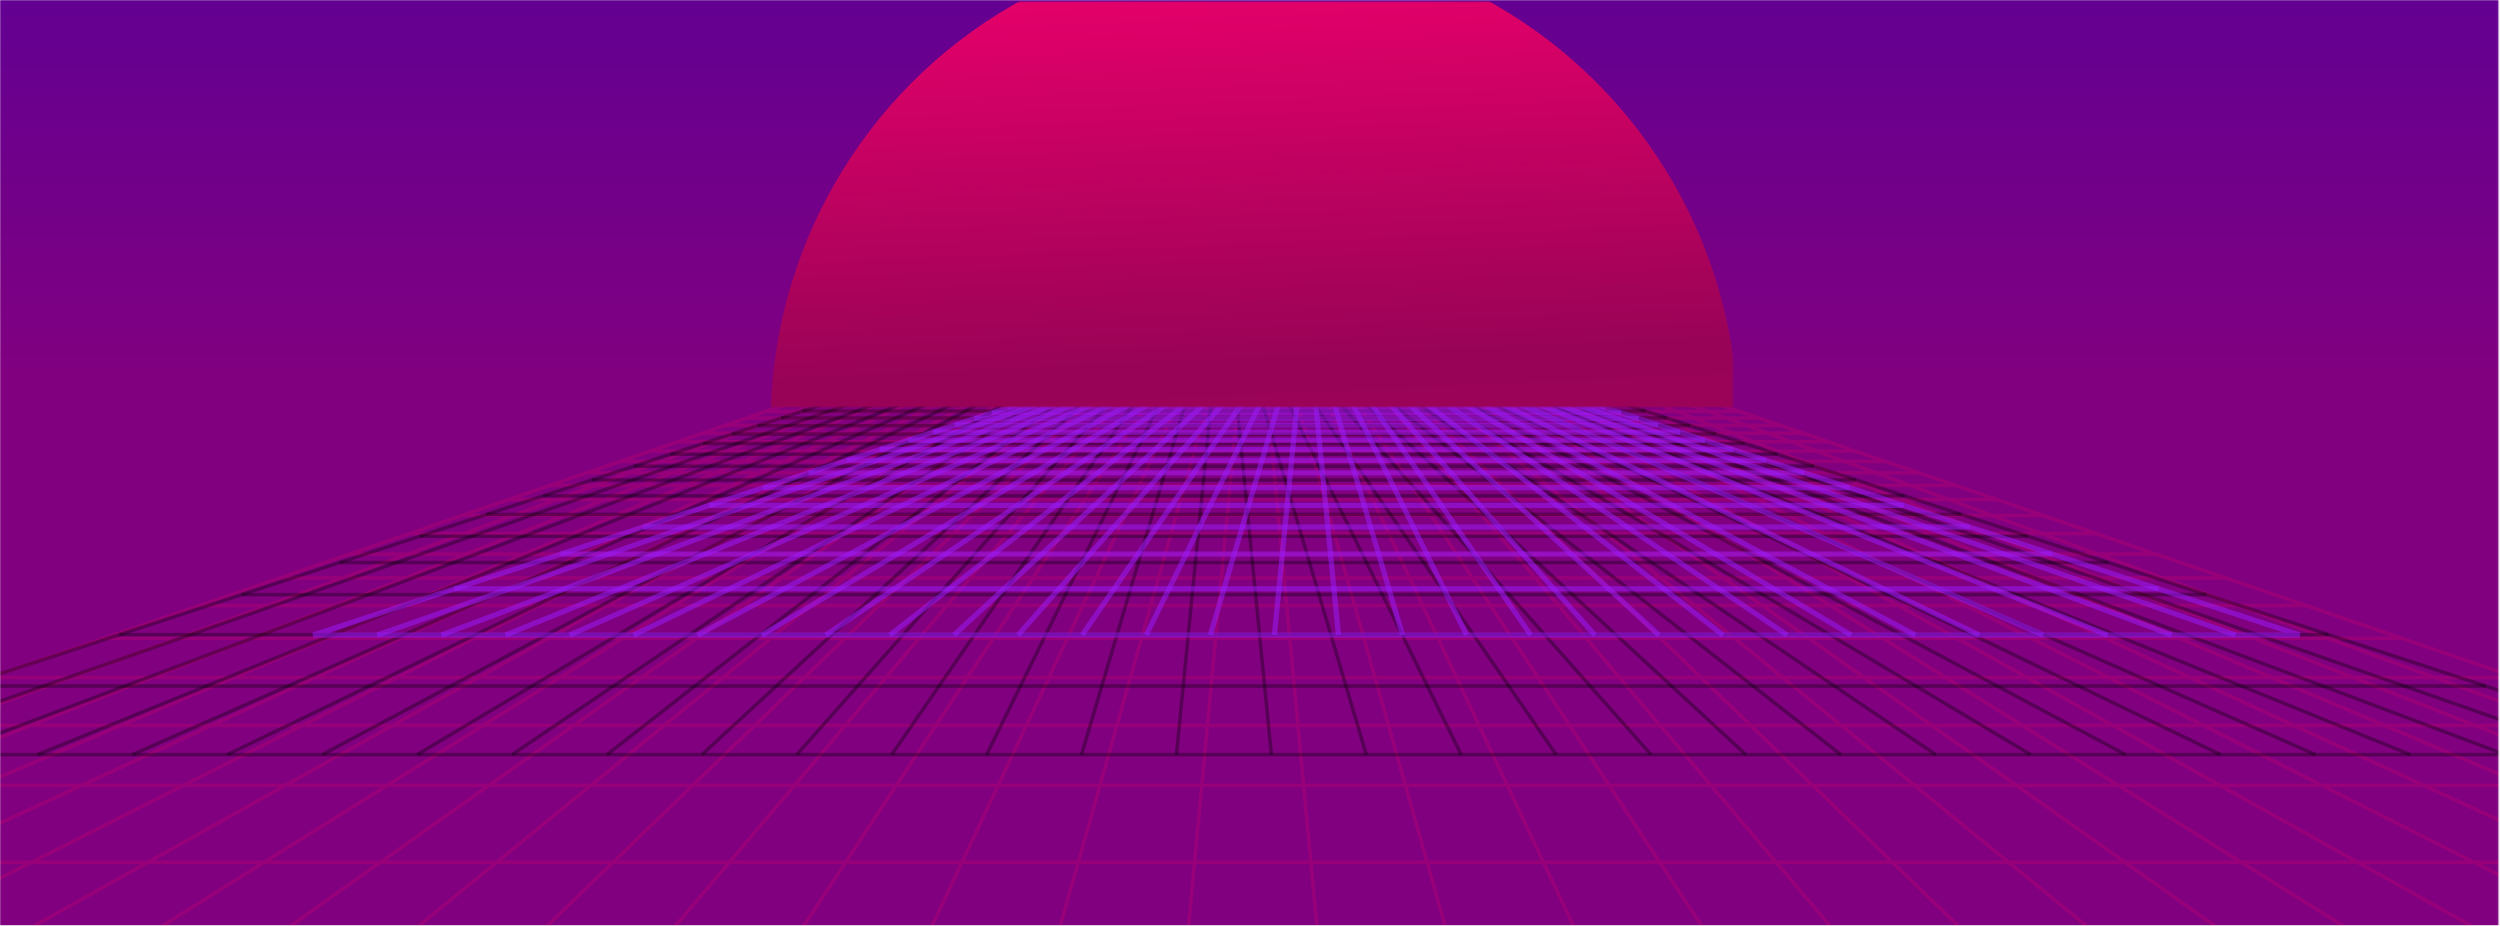 <svg width="1445" height="535" viewBox="0 0 1445 535" fill="none" xmlns="http://www.w3.org/2000/svg">
<mask id="mask0" mask-type="alpha" maskUnits="userSpaceOnUse" x="0" y="0" width="1445" height="535">
<rect width="1444.1" height="535" fill="#C4C4C4"/>
</mask>
<g mask="url(#mask0)">
<rect y="-2.011" width="1448.12" height="537.011" fill="url(#paint0_linear)"/>
<g opacity="0.25">
<path d="M526.248 209.173L-490.752 557.604H1938.87L921.872 209.173H526.248Z" stroke="#E00068" stroke-width="2"/>
<path d="M520.758 211.054H927.362" stroke="#E00068" stroke-width="2"/>
<path d="M514.954 213.042H933.166" stroke="#E00068" stroke-width="2"/>
<path d="M508.809 215.147H939.311" stroke="#E00068" stroke-width="2"/>
<path d="M502.293 217.38H945.828" stroke="#E00068" stroke-width="2"/>
<path d="M495.37 219.753H952.752" stroke="#E00068" stroke-width="2"/>
<path d="M487.999 222.278H960.122" stroke="#E00068" stroke-width="2"/>
<path d="M480.139 224.971H967.983" stroke="#E00068" stroke-width="2"/>
<path d="M471.735 227.849H976.385" stroke="#E00068" stroke-width="2"/>
<path d="M462.734 230.934H985.388" stroke="#E00068" stroke-width="2"/>
<path d="M453.065 234.246H995.055" stroke="#E00068" stroke-width="2"/>
<path d="M442.654 237.813H1005.47" stroke="#E00068" stroke-width="2"/>
<path d="M431.41 241.665H1016.71" stroke="#E00068" stroke-width="2"/>
<path d="M419.232 245.837H1028.89" stroke="#E00068" stroke-width="2"/>
<path d="M405.997 250.372H1042.12" stroke="#E00068" stroke-width="2"/>
<path d="M391.558 255.319H1056.56" stroke="#E00068" stroke-width="2"/>
<path d="M375.746 260.735H1072.37" stroke="#E00068" stroke-width="2"/>
<path d="M358.357 266.694H1089.76" stroke="#E00068" stroke-width="2"/>
<path d="M339.139 273.278H1108.98" stroke="#E00068" stroke-width="2"/>
<path d="M317.791 280.592H1130.33" stroke="#E00068" stroke-width="2"/>
<path d="M293.934 288.766H1154.19" stroke="#E00068" stroke-width="2"/>
<path d="M267.101 297.958H1181.02" stroke="#E00068" stroke-width="2"/>
<path d="M236.697 308.375H1211.42" stroke="#E00068" stroke-width="2"/>
<path d="M201.958 320.277H1246.16" stroke="#E00068" stroke-width="2"/>
<path d="M161.889 334.005H1286.23" stroke="#E00068" stroke-width="2"/>
<path d="M115.157 350.016H1332.96" stroke="#E00068" stroke-width="2"/>
<path d="M59.95 368.93H1388.17" stroke="#E00068" stroke-width="2"/>
<path d="M-6.264 391.615H1454.39" stroke="#E00068" stroke-width="2"/>
<path d="M-87.146 419.325H1535.26" stroke="#E00068" stroke-width="2"/>
<path d="M-188.171 453.938H1636.29" stroke="#E00068" stroke-width="2"/>
<path d="M-317.94 498.397H1766.06" stroke="#E00068" stroke-width="2"/>
<path d="M1860.5 557.604L909.109 209.173" stroke="#E00068" stroke-width="2"/>
<path d="M1782.12 557.604L896.347 209.173" stroke="#E00068" stroke-width="2"/>
<path d="M1703.75 557.604L883.586 209.173" stroke="#E00068" stroke-width="2"/>
<path d="M1625.37 557.604L870.823 209.173" stroke="#E00068" stroke-width="2"/>
<path d="M1547 557.604L858.062 209.173" stroke="#E00068" stroke-width="2"/>
<path d="M1468.62 557.604L845.3 209.173" stroke="#E00068" stroke-width="2"/>
<path d="M1390.25 557.604L832.538 209.173" stroke="#E00068" stroke-width="2"/>
<path d="M1311.87 557.604L819.775 209.173" stroke="#E00068" stroke-width="2"/>
<path d="M1233.5 557.604L807.013 209.173" stroke="#E00068" stroke-width="2"/>
<path d="M1155.12 557.604L794.252 209.173" stroke="#E00068" stroke-width="2"/>
<path d="M1076.75 557.604L781.489 209.173" stroke="#E00068" stroke-width="2"/>
<path d="M998.372 557.604L768.726 209.173" stroke="#E00068" stroke-width="2"/>
<path d="M919.998 557.604L755.966 209.173" stroke="#E00068" stroke-width="2"/>
<path d="M841.622 557.604L743.203 209.173" stroke="#E00068" stroke-width="2"/>
<path d="M763.248 557.604L730.441 209.173" stroke="#E00068" stroke-width="2"/>
<path d="M684.872 557.604L717.678 209.173" stroke="#E00068" stroke-width="2"/>
<path d="M606.498 557.604L704.917 209.173" stroke="#E00068" stroke-width="2"/>
<path d="M528.122 557.604L692.155 209.173" stroke="#E00068" stroke-width="2"/>
<path d="M449.747 557.604L679.392 209.173" stroke="#E00068" stroke-width="2"/>
<path d="M371.372 557.604L666.63 209.173" stroke="#E00068" stroke-width="2"/>
<path d="M292.998 557.604L653.869 209.173" stroke="#E00068" stroke-width="2"/>
<path d="M214.623 557.604L641.107 209.173" stroke="#E00068" stroke-width="2"/>
<path d="M136.248 557.604L628.345 209.173" stroke="#E00068" stroke-width="2"/>
<path d="M57.874 557.604L615.583 209.173" stroke="#E00068" stroke-width="2"/>
<path d="M-20.502 557.604L602.82 209.173" stroke="#E00068" stroke-width="2"/>
<path d="M-98.877 557.604L590.058 209.173" stroke="#E00068" stroke-width="2"/>
<path d="M-177.252 557.604L577.296 209.173" stroke="#E00068" stroke-width="2"/>
<path d="M-255.627 557.604L564.535 209.173" stroke="#E00068" stroke-width="2"/>
<path d="M-334.002 557.604L551.772 209.173" stroke="#E00068" stroke-width="2"/>
<path d="M-412.377 557.604L539.01 209.173" stroke="#E00068" stroke-width="2"/>
</g>
<g filter="url(#filter0_f)">
<path d="M568.98 203.139L-142.801 436.143H1557.65L845.871 203.139H568.98Z" stroke="black" stroke-opacity="0.33" stroke-width="2"/>
<path d="M565.138 204.397H849.713" stroke="black" stroke-opacity="0.33" stroke-width="2"/>
<path d="M561.076 205.726H853.775" stroke="black" stroke-opacity="0.33" stroke-width="2"/>
<path d="M556.775 207.135H858.076" stroke="black" stroke-opacity="0.33" stroke-width="2"/>
<path d="M552.214 208.628H862.637" stroke="black" stroke-opacity="0.33" stroke-width="2"/>
<path d="M547.369 210.214H867.483" stroke="black" stroke-opacity="0.33" stroke-width="2"/>
<path d="M542.21 211.902H872.641" stroke="black" stroke-opacity="0.33" stroke-width="2"/>
<path d="M536.708 213.703H878.143" stroke="black" stroke-opacity="0.33" stroke-width="2"/>
<path d="M530.828 215.628H884.024" stroke="black" stroke-opacity="0.33" stroke-width="2"/>
<path d="M524.527 217.691H890.324" stroke="black" stroke-opacity="0.33" stroke-width="2"/>
<path d="M517.76 219.906H897.09" stroke="black" stroke-opacity="0.33" stroke-width="2"/>
<path d="M510.475 222.291H904.377" stroke="black" stroke-opacity="0.33" stroke-width="2"/>
<path d="M502.605 224.867H912.245" stroke="black" stroke-opacity="0.33" stroke-width="2"/>
<path d="M494.082 227.657H920.769" stroke="black" stroke-opacity="0.33" stroke-width="2"/>
<path d="M484.818 230.69H930.034" stroke="black" stroke-opacity="0.33" stroke-width="2"/>
<path d="M474.713 233.998H940.138" stroke="black" stroke-opacity="0.33" stroke-width="2"/>
<path d="M463.647 237.62H951.204" stroke="black" stroke-opacity="0.33" stroke-width="2"/>
<path d="M451.477 241.604H963.375" stroke="black" stroke-opacity="0.33" stroke-width="2"/>
<path d="M438.026 246.008H976.825" stroke="black" stroke-opacity="0.33" stroke-width="2"/>
<path d="M423.085 250.899H991.767" stroke="black" stroke-opacity="0.33" stroke-width="2"/>
<path d="M406.388 256.365H1008.46" stroke="black" stroke-opacity="0.33" stroke-width="2"/>
<path d="M387.608 262.512H1027.24" stroke="black" stroke-opacity="0.33" stroke-width="2"/>
<path d="M366.328 269.478H1048.52" stroke="black" stroke-opacity="0.33" stroke-width="2"/>
<path d="M342.015 277.437H1072.83" stroke="black" stroke-opacity="0.33" stroke-width="2"/>
<path d="M313.971 286.617H1100.88" stroke="black" stroke-opacity="0.33" stroke-width="2"/>
<path d="M281.265 297.324H1133.59" stroke="black" stroke-opacity="0.33" stroke-width="2"/>
<path d="M242.626 309.972H1172.22" stroke="black" stroke-opacity="0.33" stroke-width="2"/>
<path d="M196.284 325.143H1218.57" stroke="black" stroke-opacity="0.33" stroke-width="2"/>
<path d="M139.676 343.673H1275.17" stroke="black" stroke-opacity="0.33" stroke-width="2"/>
<path d="M68.971 366.819H1345.88" stroke="black" stroke-opacity="0.33" stroke-width="2"/>
<path d="M-21.853 396.55H1436.7" stroke="black" stroke-opacity="0.33" stroke-width="2"/>
<path d="M1502.8 436.143L836.938 203.139" stroke="black" stroke-opacity="0.33" stroke-width="2"/>
<path d="M1447.95 436.143L828.007 203.139" stroke="black" stroke-opacity="0.33" stroke-width="2"/>
<path d="M1393.09 436.143L819.075 203.139" stroke="black" stroke-opacity="0.33" stroke-width="2"/>
<path d="M1338.24 436.143L810.143 203.139" stroke="black" stroke-opacity="0.33" stroke-width="2"/>
<path d="M1283.39 436.143L801.211 203.139" stroke="black" stroke-opacity="0.33" stroke-width="2"/>
<path d="M1228.53 436.143L792.28 203.139" stroke="black" stroke-opacity="0.33" stroke-width="2"/>
<path d="M1173.68 436.143L783.347 203.139" stroke="black" stroke-opacity="0.33" stroke-width="2"/>
<path d="M1118.83 436.143L774.415 203.139" stroke="black" stroke-opacity="0.33" stroke-width="2"/>
<path d="M1063.97 436.143L765.483 203.139" stroke="black" stroke-opacity="0.33" stroke-width="2"/>
<path d="M1009.12 436.143L756.552 203.139" stroke="black" stroke-opacity="0.33" stroke-width="2"/>
<path d="M954.265 436.143L747.619 203.139" stroke="black" stroke-opacity="0.33" stroke-width="2"/>
<path d="M899.411 436.143L738.686 203.139" stroke="black" stroke-opacity="0.33" stroke-width="2"/>
<path d="M844.559 436.143L729.755 203.139" stroke="black" stroke-opacity="0.33" stroke-width="2"/>
<path d="M789.705 436.143L720.823 203.139" stroke="black" stroke-opacity="0.33" stroke-width="2"/>
<path d="M734.852 436.143L711.891 203.139" stroke="black" stroke-opacity="0.33" stroke-width="2"/>
<path d="M679.999 436.143L702.959 203.139" stroke="black" stroke-opacity="0.33" stroke-width="2"/>
<path d="M625.146 436.143L694.028 203.139" stroke="black" stroke-opacity="0.33" stroke-width="2"/>
<path d="M570.292 436.143L685.096 203.139" stroke="black" stroke-opacity="0.33" stroke-width="2"/>
<path d="M515.438 436.143L676.163 203.139" stroke="black" stroke-opacity="0.33" stroke-width="2"/>
<path d="M460.585 436.143L667.232 203.139" stroke="black" stroke-opacity="0.33" stroke-width="2"/>
<path d="M405.732 436.143L658.299 203.139" stroke="black" stroke-opacity="0.33" stroke-width="2"/>
<path d="M350.879 436.143L649.368 203.139" stroke="black" stroke-opacity="0.33" stroke-width="2"/>
<path d="M296.026 436.143L640.436 203.139" stroke="black" stroke-opacity="0.33" stroke-width="2"/>
<path d="M241.173 436.143L631.505 203.139" stroke="black" stroke-opacity="0.33" stroke-width="2"/>
<path d="M186.319 436.143L622.572 203.139" stroke="black" stroke-opacity="0.33" stroke-width="2"/>
<path d="M131.466 436.143L613.64 203.139" stroke="black" stroke-opacity="0.33" stroke-width="2"/>
<path d="M76.612 436.143L604.708 203.139" stroke="black" stroke-opacity="0.33" stroke-width="2"/>
<path d="M21.759 436.143L595.777 203.139" stroke="black" stroke-opacity="0.33" stroke-width="2"/>
<path d="M-33.094 436.143L586.844 203.139" stroke="black" stroke-opacity="0.33" stroke-width="2"/>
<path d="M-87.947 436.143L577.912 203.139" stroke="black" stroke-opacity="0.33" stroke-width="2"/>
</g>
<g filter="url(#filter1_f)">
<path d="M661.637 209.725L181.015 367.058H1329.22L848.603 209.725H661.637Z" stroke="#9C1FFF" stroke-opacity="0.51" stroke-width="3"/>
<path d="M659.042 210.574H851.198" stroke="#9C1FFF" stroke-opacity="0.51" stroke-width="3"/>
<path d="M656.299 211.472H853.941" stroke="#9C1FFF" stroke-opacity="0.51" stroke-width="3"/>
<path d="M653.395 212.423H856.844" stroke="#9C1FFF" stroke-opacity="0.51" stroke-width="3"/>
<path d="M650.315 213.431H859.924" stroke="#9C1FFF" stroke-opacity="0.51" stroke-width="3"/>
<path d="M647.043 214.502H863.197" stroke="#9C1FFF" stroke-opacity="0.51" stroke-width="3"/>
<path d="M643.56 215.642H866.679" stroke="#9C1FFF" stroke-opacity="0.51" stroke-width="3"/>
<path d="M639.845 216.859H870.394" stroke="#9C1FFF" stroke-opacity="0.51" stroke-width="3"/>
<path d="M635.875 218.158H874.366" stroke="#9C1FFF" stroke-opacity="0.51" stroke-width="3"/>
<path d="M631.62 219.551H878.62" stroke="#9C1FFF" stroke-opacity="0.51" stroke-width="3"/>
<path d="M627.051 221.047H883.189" stroke="#9C1FFF" stroke-opacity="0.51" stroke-width="3"/>
<path d="M622.131 222.657H888.109" stroke="#9C1FFF" stroke-opacity="0.51" stroke-width="3"/>
<path d="M616.817 224.397H893.422" stroke="#9C1FFF" stroke-opacity="0.51" stroke-width="3"/>
<path d="M611.062 226.281H899.177" stroke="#9C1FFF" stroke-opacity="0.51" stroke-width="3"/>
<path d="M604.807 228.328H905.433" stroke="#9C1FFF" stroke-opacity="0.51" stroke-width="3"/>
<path d="M597.983 230.562H912.256" stroke="#9C1FFF" stroke-opacity="0.51" stroke-width="3"/>
<path d="M590.511 233.008H919.728" stroke="#9C1FFF" stroke-opacity="0.51" stroke-width="3"/>
<path d="M582.293 235.698H927.947" stroke="#9C1FFF" stroke-opacity="0.51" stroke-width="3"/>
<path d="M573.211 238.672H937.028" stroke="#9C1FFF" stroke-opacity="0.51" stroke-width="3"/>
<path d="M563.122 241.974H947.118" stroke="#9C1FFF" stroke-opacity="0.51" stroke-width="3"/>
<path d="M551.848 245.665H958.392" stroke="#9C1FFF" stroke-opacity="0.51" stroke-width="3"/>
<path d="M539.167 249.816H971.073" stroke="#9C1FFF" stroke-opacity="0.51" stroke-width="3"/>
<path d="M524.798 254.52H985.442" stroke="#9C1FFF" stroke-opacity="0.51" stroke-width="3"/>
<path d="M508.381 259.894H1001.86" stroke="#9C1FFF" stroke-opacity="0.51" stroke-width="3"/>
<path d="M489.445 266.093H1020.8" stroke="#9C1FFF" stroke-opacity="0.51" stroke-width="3"/>
<path d="M467.36 273.322H1042.88" stroke="#9C1FFF" stroke-opacity="0.51" stroke-width="3"/>
<path d="M441.27 281.863H1068.97" stroke="#9C1FFF" stroke-opacity="0.51" stroke-width="3"/>
<path d="M409.978 292.106H1100.26" stroke="#9C1FFF" stroke-opacity="0.51" stroke-width="3"/>
<path d="M371.754 304.619H1138.48" stroke="#9C1FFF" stroke-opacity="0.51" stroke-width="3"/>
<path d="M324.011 320.248H1186.23" stroke="#9C1FFF" stroke-opacity="0.51" stroke-width="3"/>
<path d="M262.684 340.324H1247.56" stroke="#9C1FFF" stroke-opacity="0.51" stroke-width="3"/>
<path d="M1292.19 367.058L842.572 209.725" stroke="#9C1FFF" stroke-opacity="0.51" stroke-width="3"/>
<path d="M1255.15 367.058L836.541 209.725" stroke="#9C1FFF" stroke-opacity="0.51" stroke-width="3"/>
<path d="M1218.11 367.058L830.51 209.725" stroke="#9C1FFF" stroke-opacity="0.51" stroke-width="3"/>
<path d="M1181.07 367.058L824.478 209.725" stroke="#9C1FFF" stroke-opacity="0.51" stroke-width="3"/>
<path d="M1144.03 367.058L818.448 209.725" stroke="#9C1FFF" stroke-opacity="0.51" stroke-width="3"/>
<path d="M1106.99 367.058L812.417 209.725" stroke="#9C1FFF" stroke-opacity="0.51" stroke-width="3"/>
<path d="M1069.95 367.058L806.385 209.725" stroke="#9C1FFF" stroke-opacity="0.51" stroke-width="3"/>
<path d="M1032.91 367.058L800.354 209.725" stroke="#9C1FFF" stroke-opacity="0.51" stroke-width="3"/>
<path d="M995.873 367.058L794.323 209.725" stroke="#9C1FFF" stroke-opacity="0.51" stroke-width="3"/>
<path d="M958.835 367.058L788.292 209.725" stroke="#9C1FFF" stroke-opacity="0.51" stroke-width="3"/>
<path d="M921.795 367.058L782.26 209.725" stroke="#9C1FFF" stroke-opacity="0.51" stroke-width="3"/>
<path d="M884.756 367.058L776.229 209.725" stroke="#9C1FFF" stroke-opacity="0.51" stroke-width="3"/>
<path d="M847.717 367.058L770.198 209.725" stroke="#9C1FFF" stroke-opacity="0.51" stroke-width="3"/>
<path d="M810.678 367.058L764.167 209.725" stroke="#9C1FFF" stroke-opacity="0.51" stroke-width="3"/>
<path d="M773.639 367.058L758.135 209.725" stroke="#9C1FFF" stroke-opacity="0.51" stroke-width="3"/>
<path d="M736.6 367.058L752.104 209.725" stroke="#9C1FFF" stroke-opacity="0.51" stroke-width="3"/>
<path d="M699.562 367.058L746.073 209.725" stroke="#9C1FFF" stroke-opacity="0.51" stroke-width="3"/>
<path d="M662.522 367.058L740.042 209.725" stroke="#9C1FFF" stroke-opacity="0.51" stroke-width="3"/>
<path d="M625.483 367.058L734.01 209.725" stroke="#9C1FFF" stroke-opacity="0.51" stroke-width="3"/>
<path d="M588.444 367.058L727.979 209.725" stroke="#9C1FFF" stroke-opacity="0.51" stroke-width="3"/>
<path d="M551.405 367.058L721.948 209.725" stroke="#9C1FFF" stroke-opacity="0.51" stroke-width="3"/>
<path d="M514.366 367.058L715.917 209.725" stroke="#9C1FFF" stroke-opacity="0.51" stroke-width="3"/>
<path d="M477.327 367.058L709.886 209.725" stroke="#9C1FFF" stroke-opacity="0.51" stroke-width="3"/>
<path d="M440.289 367.058L703.855 209.725" stroke="#9C1FFF" stroke-opacity="0.51" stroke-width="3"/>
<path d="M403.249 367.058L697.824 209.725" stroke="#9C1FFF" stroke-opacity="0.51" stroke-width="3"/>
<path d="M366.21 367.058L691.792 209.725" stroke="#9C1FFF" stroke-opacity="0.51" stroke-width="3"/>
<path d="M329.171 367.058L685.761 209.725" stroke="#9C1FFF" stroke-opacity="0.51" stroke-width="3"/>
<path d="M292.132 367.058L679.73 209.725" stroke="#9C1FFF" stroke-opacity="0.51" stroke-width="3"/>
<path d="M255.093 367.058L673.699 209.725" stroke="#9C1FFF" stroke-opacity="0.51" stroke-width="3"/>
<path d="M218.054 367.058L667.668 209.725" stroke="#9C1FFF" stroke-opacity="0.51" stroke-width="3"/>
</g>
<mask id="mask1" mask-type="alpha" maskUnits="userSpaceOnUse" x="438" y="1" width="564" height="235">
<rect x="438.459" y="1.006" width="563.158" height="234.314" fill="#C4C4C4"/>
</mask>
<g mask="url(#mask1)">
<circle cx="724.942" cy="245.16" r="279.536" fill="url(#paint1_linear)"/>
</g>
</g>
<defs>
<filter id="filter0_f" x="-255.576" y="89.675" width="1926" height="459.933" filterUnits="userSpaceOnUse" color-interpolation-filters="sRGB">
<feFlood flood-opacity="0" result="BackgroundImageFix"/>
<feBlend mode="normal" in="SourceGraphic" in2="BackgroundImageFix" result="shape"/>
<feGaussianBlur stdDeviation="56.232" result="effect1_foregroundBlur"/>
</filter>
<filter id="filter1_f" x="68.084" y="95.761" width="1374.07" height="385.262" filterUnits="userSpaceOnUse" color-interpolation-filters="sRGB">
<feFlood flood-opacity="0" result="BackgroundImageFix"/>
<feBlend mode="normal" in="SourceGraphic" in2="BackgroundImageFix" result="shape"/>
<feGaussianBlur stdDeviation="56.232" result="effect1_foregroundBlur"/>
</filter>
<linearGradient id="paint0_linear" x1="724.06" y1="-2.011" x2="724.06" y2="216.221" gradientUnits="userSpaceOnUse">
<stop stop-color="#630092"/>
<stop offset="1" stop-color="#800080"/>
</linearGradient>
<linearGradient id="paint1_linear" x1="704.953" y1="-2.514" x2="725.066" y2="451.532" gradientUnits="userSpaceOnUse">
<stop stop-color="#E30069"/>
<stop offset="0.464" stop-color="#990357"/>
<stop offset="1" stop-color="#9F035B"/>
</linearGradient>
</defs>
</svg>
